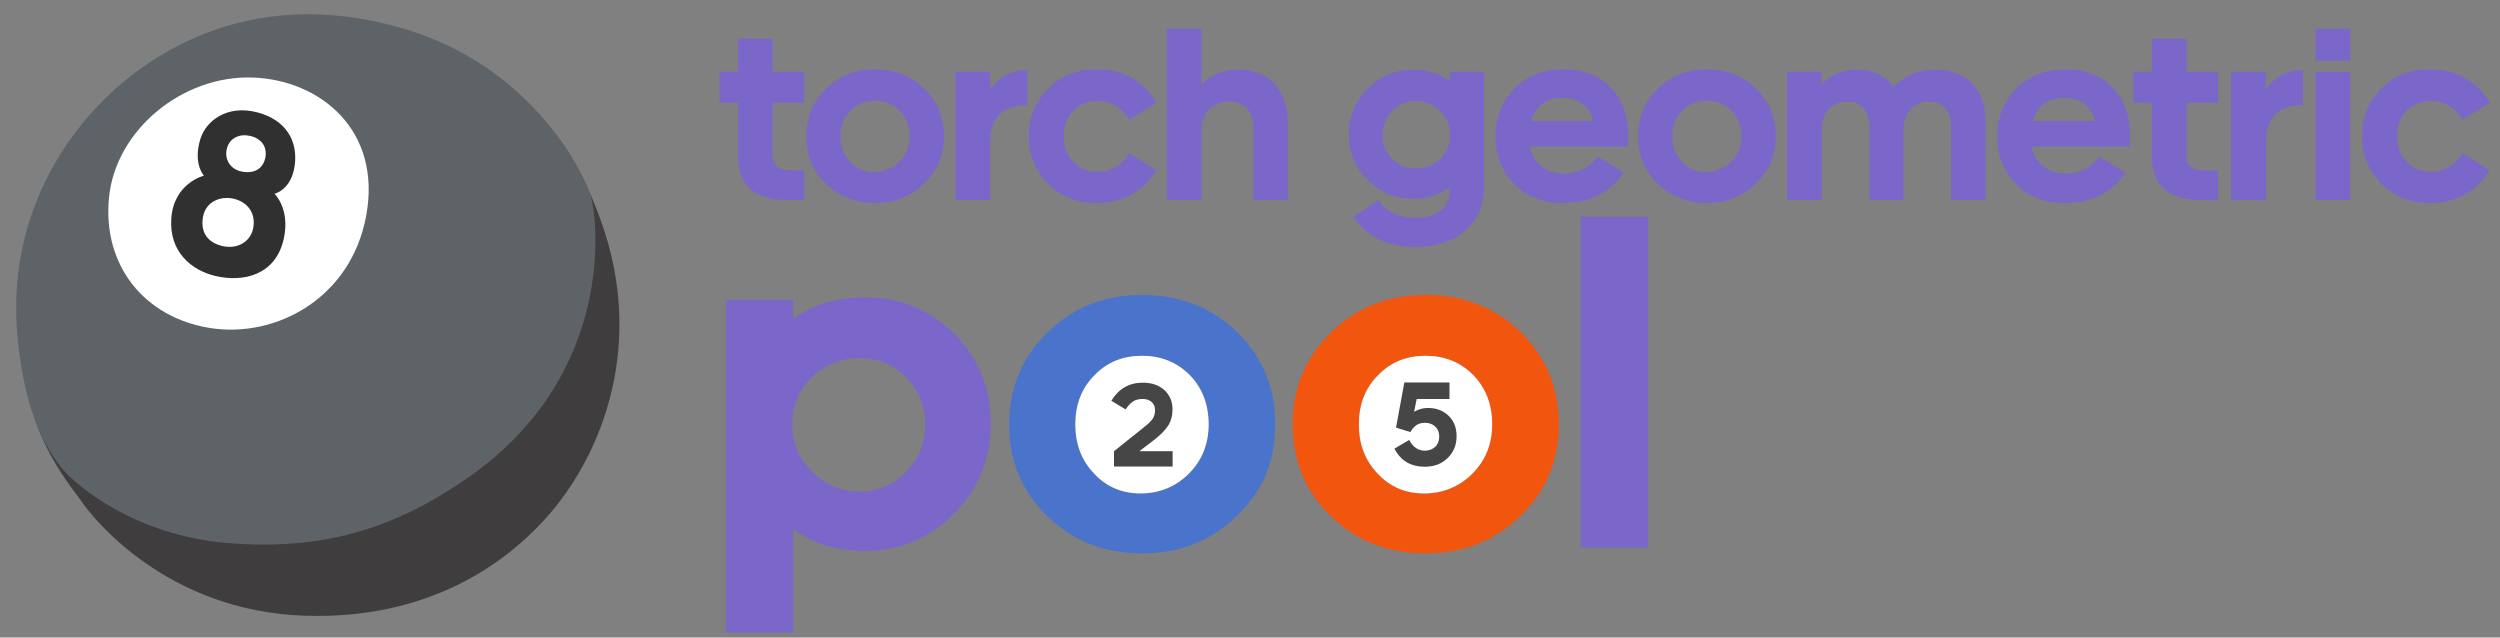 <?xml version="1.0" encoding="UTF-8" standalone="no"?><!DOCTYPE svg PUBLIC "-//W3C//DTD SVG 1.1//EN" "http://www.w3.org/Graphics/SVG/1.1/DTD/svg11.dtd"><svg width="100%" height="100%" viewBox="0 0 200 51" version="1.1" xmlns="http://www.w3.org/2000/svg" xmlns:xlink="http://www.w3.org/1999/xlink" xml:space="preserve" xmlns:serif="http://www.serif.com/" style="fill-rule:evenodd;clip-rule:evenodd;stroke-linejoin:round;stroke-miterlimit:2;"><rect x="0" y="0" width="200" height="51" fill="#808080" stroke="none"/><path d="M44.12,40.934c4.056,-4.796 7.52,-13.41 3.942,-23.302c-1.744,-4.815 -3.713,-7.503 -6.006,-9.211c-1.395,-1.04 -6.969,-3.657 -14.35,-2.515c-5.397,0.839 -12.604,4.242 -17.289,9.781c-4.542,5.381 -8.049,9.631 -8.211,13.758c-0.21,5.31 3.791,9.872 4.278,10.611c0.865,1.313 6.772,8.816 17.869,9.2c9.797,0.336 16.177,-4.076 19.767,-8.322Z" style="fill:#403d3e;fill-rule:nonzero;"/><path d="M11.24,5.495c-5.112,3.649 -10.857,11.113 -9.825,21.582c0.502,5.096 1.756,8.188 3.554,10.405c1.096,1.352 5.848,5.373 13.292,5.966c7.503,0.597 13.208,-1.083 19.166,-5.226c12.109,-8.425 10.326,-21.163 9.808,-22.646c-0.517,-1.482 -4.396,-10.211 -15.058,-13.315c-9.409,-2.735 -16.415,0 -20.937,3.234Z" style="fill:#5e6367;fill-rule:nonzero;"/><path d="M20.222,6.203c-5.618,-0.202 -10.987,4.198 -11.505,9.63c-0.518,5.428 2.843,9.564 8.077,10.406c5.234,0.838 11.287,-2.341 12.505,-8.998c1.257,-6.859 -3.712,-10.844 -9.077,-11.038Z" style="fill:#fff;fill-rule:nonzero;"/><path d="M21.957,15.501c0,0 1.352,-0.28 1.621,-2.273c0.265,-1.961 -0.707,-3.633 -2.977,-4.234c-2.467,-0.652 -4.139,0.704 -4.574,2.131c-0.605,1.985 0.289,2.929 0.289,2.929c-0,0 -2.42,0.582 -2.613,3.436c-0.182,2.692 1.656,4.139 3.502,4.582c2.281,0.549 4.867,-0.075 5.499,-2.985c0.526,-2.396 -0.747,-3.586 -0.747,-3.586Z" style="fill:#303030;fill-rule:nonzero;"/><path d="M18.154,11.872c-0.217,0.818 0.218,1.609 1.071,1.827c0.922,0.233 1.76,-0.072 1.985,-1.012c0.198,-0.835 -0.198,-1.57 -1.17,-1.807c-0.799,-0.198 -1.649,0.099 -1.886,0.992Z" style="fill:#fff;fill-rule:nonzero;"/><path d="M18.85,15.94c-1.036,-0.32 -2.404,0.079 -2.621,1.471c-0.218,1.391 0.617,2.103 1.708,2.301c1.091,0.197 2.123,-0.376 2.324,-1.491c0.198,-1.111 -0.379,-1.965 -1.411,-2.281Z" style="fill:#fff;fill-rule:nonzero;"/><g><g><path d="M68.792,28.655c1.468,0 2.705,0.503 3.709,1.546c1.005,1.043 1.507,2.28 1.507,3.787c0,1.468 -0.502,2.705 -1.507,3.748c-1.004,1.043 -2.241,1.584 -3.709,1.584c-1.507,0 -2.783,-0.541 -3.826,-1.584c-1.043,-1.043 -1.584,-2.28 -1.584,-3.748c-0,-1.507 0.502,-2.744 1.545,-3.787c1.044,-1.043 2.319,-1.546 3.865,-1.546Zm0.463,15.418c2.744,0 5.101,-1.004 7.072,-2.975c1.971,-1.971 2.937,-4.405 2.937,-7.226c-0,-2.821 -0.966,-5.217 -2.937,-7.188c-1.971,-1.932 -4.328,-2.898 -7.072,-2.898c-2.357,0 -4.289,0.58 -5.796,1.739l0,-1.545l-5.371,-0l-0,26.624l5.371,-0l0,-8.308c1.507,1.198 3.439,1.777 5.796,1.777Z" style="fill:#7a64d3;fill-opacity:0.89;fill-rule:nonzero;"/><path d="M91.359,23.593c-3.015,0 -5.526,1.005 -7.574,3.014c-2.048,2.01 -3.053,4.444 -3.053,7.342c-0,2.898 1.005,5.371 3.053,7.342c2.009,1.971 4.521,2.976 7.574,2.976c3.052,-0 5.564,-1.005 7.612,-3.015c2.048,-1.97 3.053,-4.405 3.053,-7.303c-0,-2.898 -1.005,-5.371 -3.053,-7.38c-2.048,-1.971 -4.56,-2.976 -7.612,-2.976Zm-0,4.869c1.507,-0 2.782,0.502 3.825,1.546c1.005,1.043 1.507,2.357 1.507,3.941c0,1.584 -0.541,2.898 -1.584,3.942c-1.044,1.043 -2.357,1.584 -3.864,1.584c-1.507,-0 -2.744,-0.541 -3.71,-1.584c-1.005,-1.044 -1.507,-2.358 -1.507,-3.942c-0,-1.584 0.502,-2.898 1.546,-3.941c1.004,-1.044 2.279,-1.546 3.787,-1.546Z" style="fill:#4472d5;fill-opacity:0.89;fill-rule:nonzero;"/><path d="M114.041,23.593c-3.014,0 -5.526,1.005 -7.574,3.014c-2.048,2.01 -3.052,4.444 -3.052,7.342c-0,2.898 1.004,5.371 3.052,7.342c2.01,1.971 4.522,2.976 7.574,2.976c3.053,-0 5.565,-1.005 7.613,-3.015c2.048,-1.97 3.052,-4.405 3.052,-7.303c0,-2.898 -1.004,-5.371 -3.052,-7.38c-2.048,-1.971 -4.56,-2.976 -7.613,-2.976Zm0,4.869c1.507,-0 2.782,0.502 3.826,1.546c1.005,1.043 1.507,2.357 1.507,3.941c-0,1.584 -0.541,2.898 -1.584,3.942c-1.044,1.043 -2.358,1.584 -3.865,1.584c-1.507,-0 -2.743,-0.541 -3.709,-1.584c-1.005,-1.044 -1.507,-2.358 -1.507,-3.942c-0,-1.584 0.502,-2.898 1.545,-3.941c1.005,-1.044 2.28,-1.546 3.787,-1.546Z" style="fill:#ff5000;fill-opacity:0.89;fill-rule:nonzero;"/><rect x="126.445" y="17.333" width="5.41" height="26.47" style="fill:#7a64d3;fill-opacity:0.89;fill-rule:nonzero;"/><path d="M114.041,28.462c1.507,-0 2.782,0.502 3.826,1.546c1.005,1.043 1.507,2.357 1.507,3.941c-0,1.584 -0.541,2.898 -1.584,3.942c-1.044,1.043 -2.358,1.584 -3.865,1.584c-1.507,-0 -2.743,-0.541 -3.709,-1.584c-1.005,-1.044 -1.507,-2.358 -1.507,-3.942c-0,-1.584 0.502,-2.898 1.545,-3.941c1.005,-1.044 2.28,-1.546 3.787,-1.546Z" style="fill:#fff;"/><path d="M113.988,37.338c0.744,-0 1.361,-0.232 1.834,-0.705c0.473,-0.463 0.705,-1.043 0.705,-1.747c0,-0.667 -0.212,-1.217 -0.647,-1.632c-0.434,-0.415 -0.984,-0.618 -1.65,-0.618c-0.396,0 -0.763,0.106 -1.101,0.309l0.203,-1.023l2.626,-0l-0,-1.323l-3.611,0l-0.666,3.611l1.158,0.357c0.087,-0.193 0.232,-0.367 0.425,-0.521c0.184,-0.145 0.425,-0.222 0.724,-0.222c0.338,-0 0.618,0.096 0.83,0.299c0.213,0.203 0.319,0.463 0.319,0.801c0,0.338 -0.106,0.618 -0.319,0.821c-0.222,0.203 -0.492,0.309 -0.83,0.309c-0.54,-0 -0.956,-0.29 -1.255,-0.859l-1.178,0.695c0.493,0.965 1.304,1.448 2.433,1.448Z" style="fill:#303030;fill-opacity:0.89;fill-rule:nonzero;"/><path d="M91.359,28.462c1.507,-0 2.782,0.502 3.825,1.546c1.005,1.043 1.507,2.357 1.507,3.941c0,1.584 -0.541,2.898 -1.584,3.942c-1.044,1.043 -2.357,1.584 -3.864,1.584c-1.507,-0 -2.744,-0.541 -3.71,-1.584c-1.005,-1.044 -1.507,-2.358 -1.507,-3.942c-0,-1.584 0.502,-2.898 1.546,-3.941c1.004,-1.044 2.279,-1.546 3.787,-1.546Z" style="fill:#fff;"/><path d="M93.811,37.323l-0,-1.226l-2.665,0l1.139,-0.869c0.541,-0.415 0.927,-0.811 1.168,-1.177c0.232,-0.367 0.348,-0.802 0.348,-1.313c-0,-0.609 -0.212,-1.12 -0.647,-1.526c-0.434,-0.396 -1.004,-0.598 -1.728,-0.598c-1.091,-0 -1.931,0.482 -2.52,1.448l1.149,0.695c0.164,-0.27 0.357,-0.483 0.57,-0.628c0.203,-0.144 0.463,-0.212 0.782,-0.212c0.299,-0 0.54,0.077 0.724,0.241c0.183,0.164 0.27,0.377 0.27,0.657c0,0.289 -0.067,0.531 -0.212,0.724c-0.145,0.193 -0.377,0.415 -0.705,0.666l-2.365,1.892l-0,1.226l4.692,0Z" style="fill:#303030;fill-opacity:0.89;fill-rule:nonzero;"/></g><g><path d="M61.821,5.741l-0,-2.64l-2.78,0l-0,2.64l-1.48,0l-0,2.48l1.48,0l-0,4.26c-0,2.34 1.32,3.52 3.94,3.52l1.36,0l-0,-2.38l-1.16,0c-0.48,0 -0.82,-0.1 -1.04,-0.3c-0.22,-0.2 -0.32,-0.52 -0.32,-0.98l-0,-4.12l2.52,0l-0,-2.48l-2.52,0Z" style="fill:#7a64d3;fill-opacity:0.89;fill-rule:nonzero;"/><path d="M70.001,5.541c-1.56,0 -2.86,0.52 -3.92,1.56c-1.06,1.04 -1.58,2.3 -1.58,3.8c-0,1.5 0.52,2.78 1.58,3.8c1.04,1.02 2.34,1.54 3.92,1.54c1.58,0 2.88,-0.52 3.94,-1.56c1.06,-1.02 1.58,-2.28 1.58,-3.78c-0,-1.5 -0.52,-2.78 -1.58,-3.82c-1.06,-1.02 -2.36,-1.54 -3.94,-1.54Zm-0,2.52c0.78,0 1.44,0.26 1.98,0.8c0.52,0.54 0.78,1.22 0.78,2.04c-0,0.82 -0.28,1.5 -0.82,2.04c-0.54,0.54 -1.22,0.82 -2,0.82c-0.78,0 -1.42,-0.28 -1.92,-0.82c-0.52,-0.54 -0.78,-1.22 -0.78,-2.04c-0,-0.82 0.26,-1.5 0.8,-2.04c0.52,-0.54 1.18,-0.8 1.96,-0.8Z" style="fill:#7a64d3;fill-opacity:0.89;fill-rule:nonzero;"/><path d="M79.221,16.001l-0,-4.68c-0,-0.92 0.24,-1.64 0.74,-2.16c0.5,-0.5 1.24,-0.76 2.22,-0.76l-0,-2.8c-1.24,0 -2.24,0.52 -2.98,1.54l-0,-1.4l-2.78,0l-0,10.26l2.8,0Z" style="fill:#7a64d3;fill-opacity:0.89;fill-rule:nonzero;"/><path d="M90.341,12.241c-0.6,1 -1.44,1.5 -2.52,1.5c-0.82,0 -1.46,-0.26 -1.96,-0.8c-0.5,-0.52 -0.76,-1.2 -0.76,-2.04c-0,-0.84 0.26,-1.52 0.76,-2.04c0.5,-0.52 1.14,-0.78 1.96,-0.78c1.08,0 1.92,0.5 2.52,1.5l2.18,-1.36c-1.06,-1.78 -2.66,-2.68 -4.8,-2.68c-1.58,0 -2.86,0.52 -3.88,1.54c-1.02,1.04 -1.54,2.32 -1.54,3.82c-0,1.5 0.52,2.78 1.54,3.8c1.02,1.02 2.3,1.54 3.88,1.54c2.1,0 3.7,-0.88 4.78,-2.62l-2.16,-1.38Z" style="fill:#7a64d3;fill-opacity:0.89;fill-rule:nonzero;"/><path d="M96.121,2.301l-2.78,0l-0,13.7l2.78,0l-0,-5.6c-0,-0.7 0.2,-1.26 0.62,-1.68c0.42,-0.4 0.96,-0.6 1.64,-0.6c0.58,0 1.04,0.18 1.38,0.56c0.34,0.38 0.5,0.88 0.5,1.5l-0,5.82l2.76,0l-0,-6.3c-0,-1.24 -0.36,-2.24 -1.08,-3c-0.72,-0.76 -1.68,-1.14 -2.88,-1.14c-0.66,0 -1.24,0.12 -1.78,0.38c-0.54,0.26 -0.92,0.54 -1.16,0.84l-0,-4.48Z" style="fill:#7a64d3;fill-opacity:0.89;fill-rule:nonzero;"/></g><g><path d="M113.241,8.081c0.78,0 1.42,0.26 1.96,0.78c0.54,0.54 0.8,1.18 0.8,1.92c-0,0.76 -0.26,1.4 -0.78,1.92c-0.54,0.52 -1.2,0.78 -1.98,0.78c-0.74,0 -1.36,-0.26 -1.86,-0.78c-0.52,-0.52 -0.78,-1.16 -0.78,-1.92c-0,-0.74 0.26,-1.38 0.78,-1.92c0.5,-0.52 1.12,-0.78 1.86,-0.78Zm-0.02,11.68c1.72,0 3.06,-0.46 4.04,-1.36c0.98,-0.9 1.46,-2.02 1.46,-3.4l-0,-9.26l-2.76,0l-0,0.76c-0.78,-0.62 -1.76,-0.92 -2.96,-0.92c-1.38,0 -2.58,0.5 -3.58,1.5c-1.02,1.02 -1.52,2.24 -1.52,3.68c-0,1.44 0.5,2.66 1.52,3.64c1,1 2.2,1.5 3.58,1.5c1.22,0 2.22,-0.32 2.96,-0.94l-0,0.28c-0,0.72 -0.24,1.26 -0.72,1.62c-0.5,0.38 -1.18,0.56 -2.06,0.56c-1.26,0 -2.24,-0.48 -2.92,-1.42l-2,1.36c1.12,1.6 2.78,2.4 4.96,2.4Z" style="fill:#7a64d3;fill-opacity:0.89;fill-rule:nonzero;"/><path d="M129.901,13.801l-2.08,-1.28c-0.64,0.9 -1.54,1.36 -2.72,1.36c-0.7,0 -1.3,-0.2 -1.78,-0.58c-0.48,-0.38 -0.8,-0.9 -0.94,-1.56l7.84,0c-0,-0.02 -0,-0.08 0.02,-0.18c-0,-0.1 -0,-0.24 0.02,-0.4l-0,-0.4c-0,-1.52 -0.46,-2.78 -1.4,-3.76c-0.94,-0.98 -2.22,-1.46 -3.8,-1.46c-1.58,0 -2.88,0.52 -3.9,1.54c-1.02,1.04 -1.52,2.32 -1.52,3.82c-0,1.54 0.5,2.82 1.5,3.82c0.98,1.02 2.28,1.52 3.9,1.52c2.16,0 3.78,-0.82 4.86,-2.44Zm-4.86,-5.98c0.58,0 1.1,0.16 1.54,0.48c0.44,0.32 0.74,0.78 0.88,1.38l-4.98,0c0.38,-1.24 1.24,-1.86 2.56,-1.86Z" style="fill:#7a64d3;fill-opacity:0.89;fill-rule:nonzero;"/><path d="M136.541,5.541c-1.56,0 -2.86,0.52 -3.92,1.56c-1.06,1.04 -1.58,2.3 -1.58,3.8c-0,1.5 0.52,2.78 1.58,3.8c1.04,1.02 2.34,1.54 3.92,1.54c1.58,0 2.88,-0.52 3.94,-1.56c1.06,-1.02 1.58,-2.28 1.58,-3.78c-0,-1.5 -0.52,-2.78 -1.58,-3.82c-1.06,-1.02 -2.36,-1.54 -3.94,-1.54Zm-0,2.52c0.78,0 1.44,0.26 1.98,0.8c0.52,0.54 0.78,1.22 0.78,2.04c-0,0.82 -0.28,1.5 -0.82,2.04c-0.54,0.54 -1.22,0.82 -2,0.82c-0.78,0 -1.42,-0.28 -1.92,-0.82c-0.52,-0.54 -0.78,-1.22 -0.78,-2.04c-0,-0.82 0.26,-1.5 0.8,-2.04c0.52,-0.54 1.18,-0.8 1.96,-0.8Z" style="fill:#7a64d3;fill-opacity:0.89;fill-rule:nonzero;"/><path d="M145.701,5.741l-2.74,0l-0,10.26l2.78,0l-0,-5.66c-0,-0.68 0.2,-1.22 0.58,-1.62c0.38,-0.4 0.88,-0.6 1.5,-0.6c0.54,0 0.96,0.18 1.26,0.54c0.3,0.36 0.46,0.84 0.46,1.44l-0,5.9l2.74,0l-0,-5.66c-0,-0.68 0.2,-1.22 0.58,-1.62c0.38,-0.4 0.88,-0.6 1.5,-0.6c0.54,0 0.96,0.18 1.26,0.54c0.3,0.36 0.46,0.84 0.46,1.44l-0,5.9l2.76,0l-0,-6.36c-0,-1.22 -0.36,-2.22 -1.06,-2.96c-0.72,-0.74 -1.7,-1.12 -2.94,-1.12c-1.34,0 -2.46,0.46 -3.36,1.4c-0.7,-0.94 -1.68,-1.4 -2.94,-1.4c-1.12,0 -2.06,0.4 -2.84,1.2l-0,-1.02Z" style="fill:#7a64d3;fill-opacity:0.89;fill-rule:nonzero;"/><path d="M170.041,13.801l-2.08,-1.28c-0.64,0.9 -1.54,1.36 -2.72,1.36c-0.7,0 -1.3,-0.2 -1.78,-0.58c-0.48,-0.38 -0.8,-0.9 -0.94,-1.56l7.84,0c-0,-0.02 -0,-0.08 0.02,-0.18c-0,-0.1 -0,-0.24 0.02,-0.4l-0,-0.4c-0,-1.52 -0.46,-2.78 -1.4,-3.76c-0.94,-0.98 -2.22,-1.46 -3.8,-1.46c-1.58,0 -2.88,0.52 -3.9,1.54c-1.02,1.04 -1.52,2.32 -1.52,3.82c-0,1.54 0.5,2.82 1.5,3.82c0.98,1.02 2.28,1.52 3.9,1.52c2.16,0 3.78,-0.82 4.86,-2.44Zm-4.86,-5.98c0.58,0 1.1,0.16 1.54,0.48c0.44,0.32 0.74,0.78 0.88,1.38l-4.98,0c0.38,-1.24 1.24,-1.86 2.56,-1.86Z" style="fill:#7a64d3;fill-opacity:0.89;fill-rule:nonzero;"/><path d="M174.921,5.741l-0,-2.64l-2.78,0l-0,2.64l-1.48,0l-0,2.48l1.48,0l-0,4.26c-0,2.34 1.32,3.52 3.94,3.52l1.36,0l-0,-2.38l-1.16,0c-0.48,0 -0.82,-0.1 -1.04,-0.3c-0.22,-0.2 -0.32,-0.52 -0.32,-0.98l-0,-4.12l2.52,0l-0,-2.48l-2.52,0Z" style="fill:#7a64d3;fill-opacity:0.89;fill-rule:nonzero;"/><path d="M181.281,16.001l-0,-4.68c-0,-0.92 0.24,-1.64 0.74,-2.16c0.5,-0.5 1.24,-0.76 2.22,-0.76l-0,-2.8c-1.24,0 -2.24,0.52 -2.98,1.54l-0,-1.4l-2.78,0l-0,10.26l2.8,0Z" style="fill:#7a64d3;fill-opacity:0.89;fill-rule:nonzero;"/><path d="M188.021,4.861l-0,-2.56l-2.78,0l-0,2.56l2.78,0Zm-0,11.14l-0,-10.26l-2.78,0l-0,10.26l2.78,0Z" style="fill:#7a64d3;fill-opacity:0.89;fill-rule:nonzero;"/><path d="M197.001,12.241c-0.6,1 -1.44,1.5 -2.52,1.5c-0.82,0 -1.46,-0.26 -1.96,-0.8c-0.5,-0.52 -0.76,-1.2 -0.76,-2.04c-0,-0.84 0.26,-1.52 0.76,-2.04c0.5,-0.52 1.14,-0.78 1.96,-0.78c1.08,0 1.92,0.5 2.52,1.5l2.18,-1.36c-1.06,-1.78 -2.66,-2.68 -4.8,-2.68c-1.58,0 -2.86,0.52 -3.88,1.54c-1.02,1.04 -1.54,2.32 -1.54,3.82c-0,1.5 0.52,2.78 1.54,3.8c1.02,1.02 2.3,1.54 3.88,1.54c2.1,0 3.7,-0.88 4.78,-2.62l-2.16,-1.38Z" style="fill:#7a64d3;fill-opacity:0.89;fill-rule:nonzero;"/></g></g></svg>